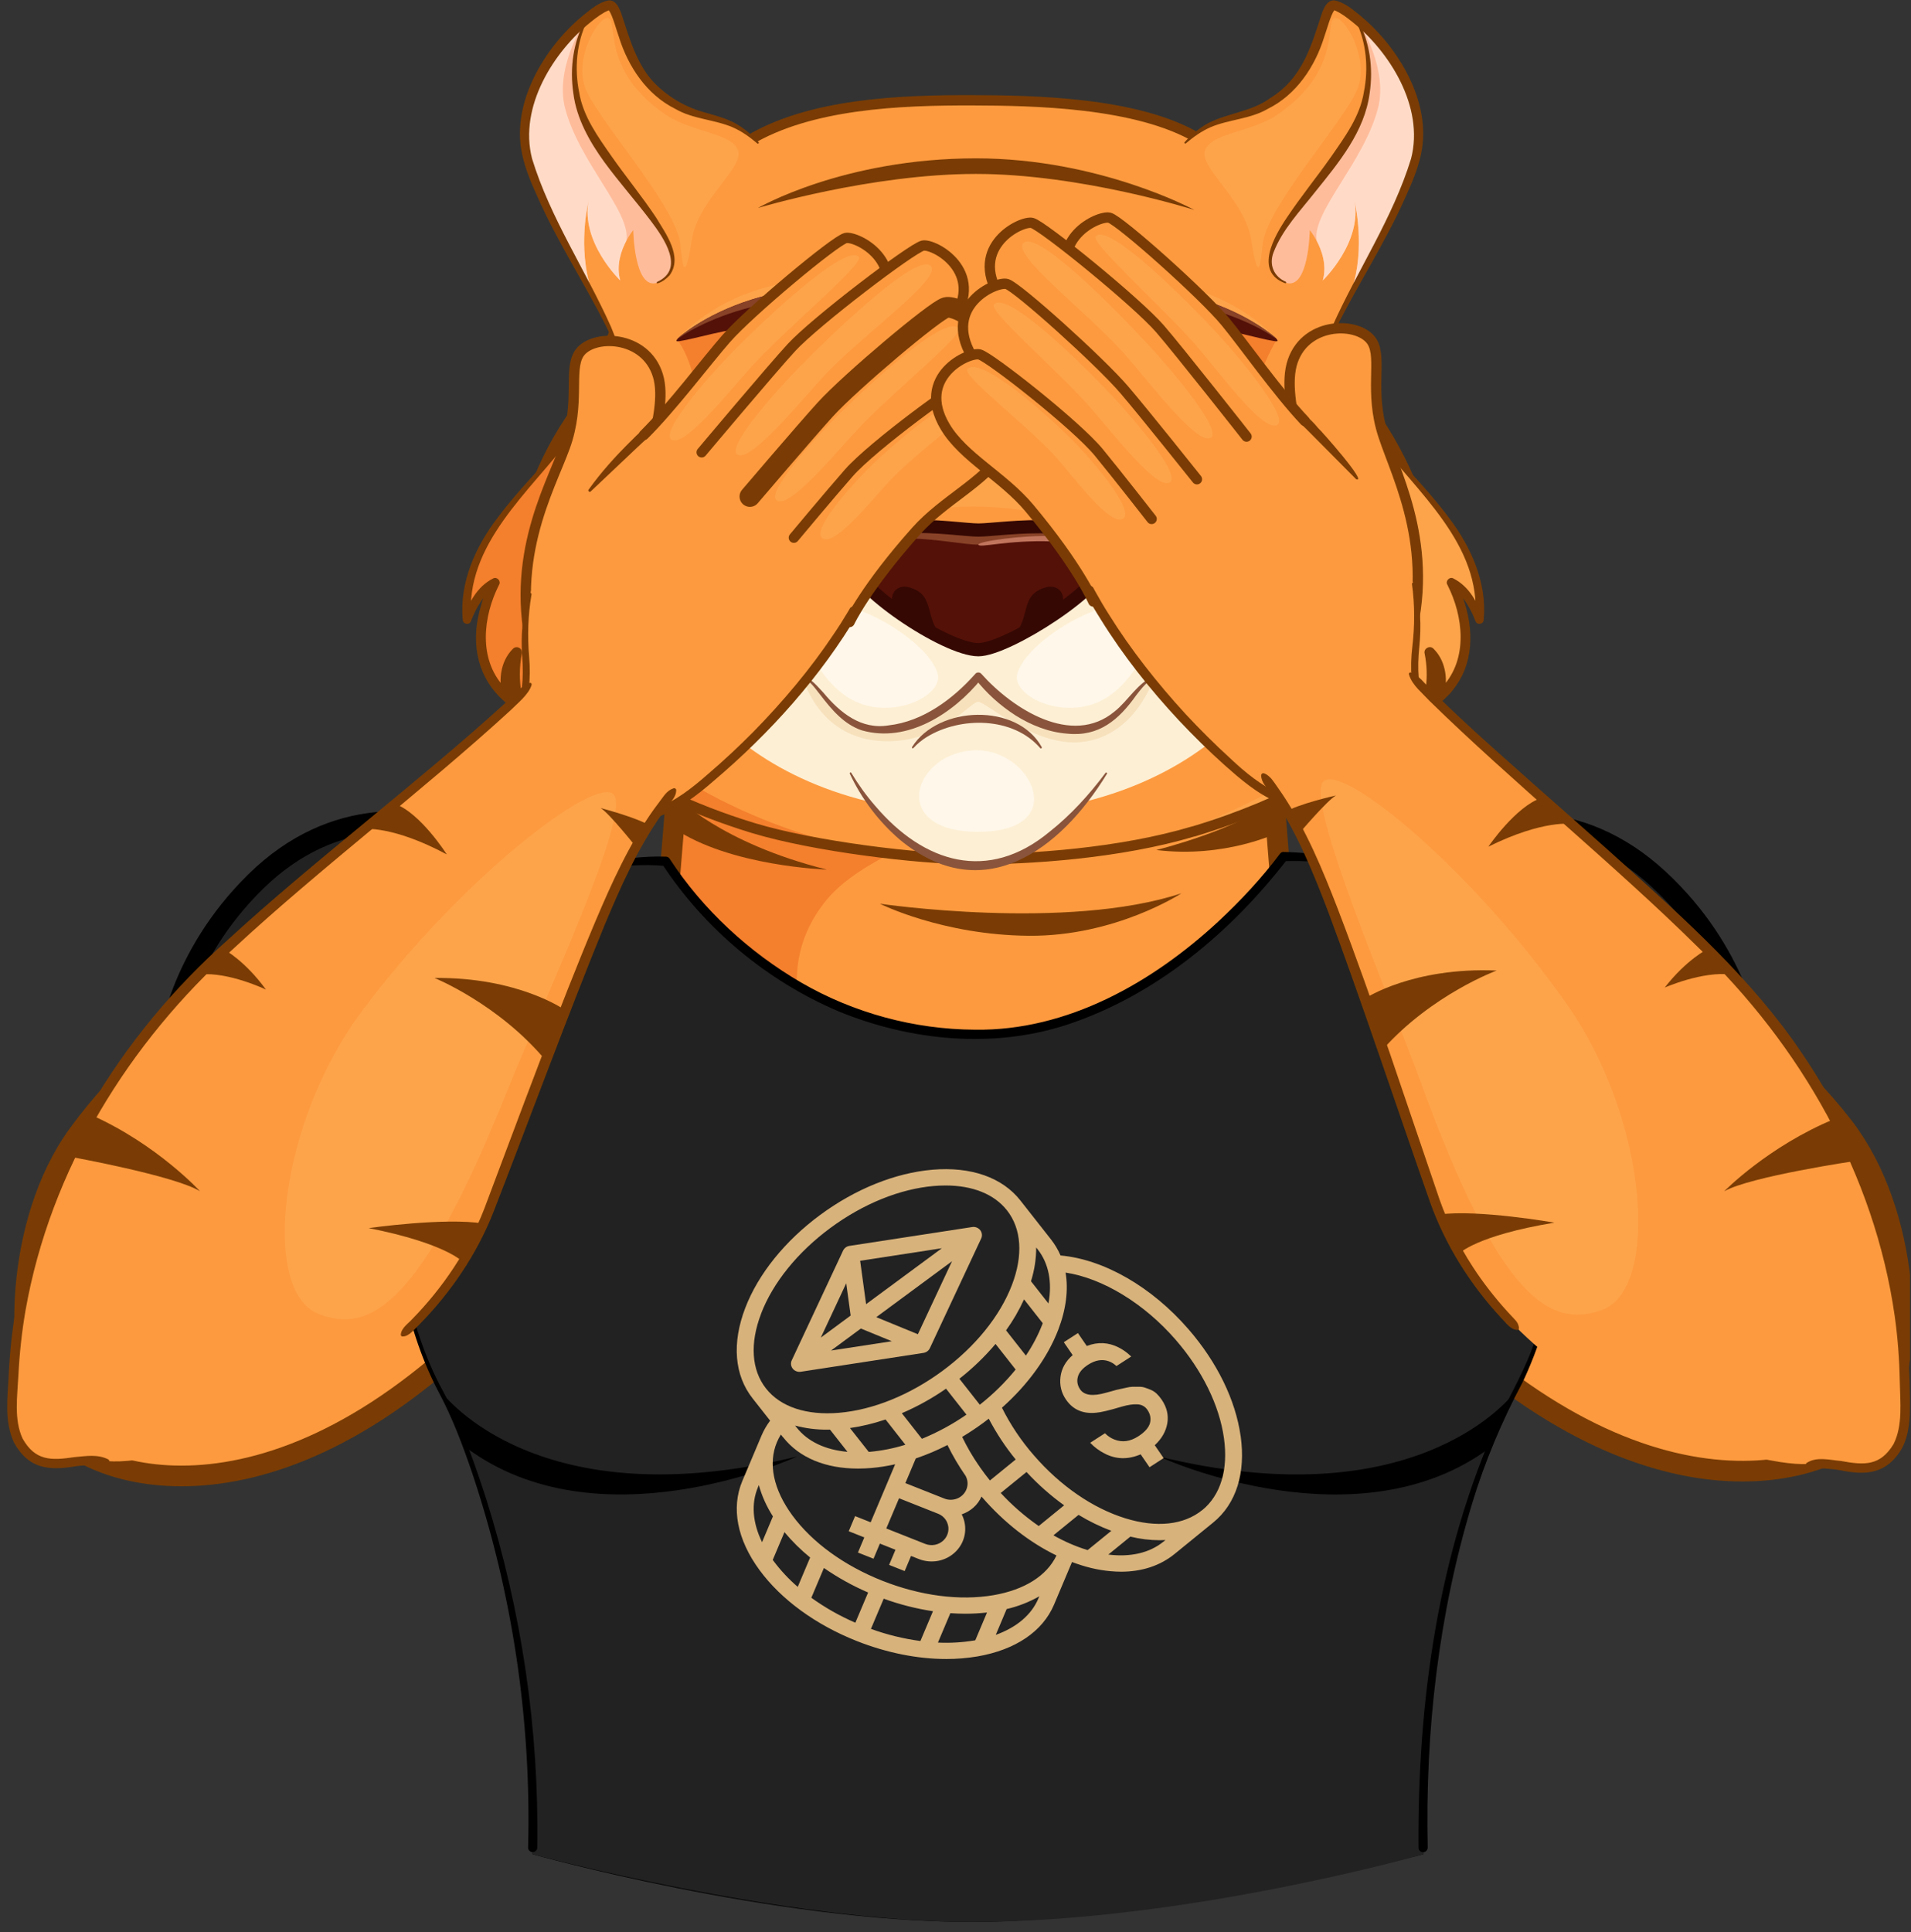 <svg xmlns="http://www.w3.org/2000/svg" width="185" height="187" viewBox="0 0 185 187" fill="none">
  <rect x="0" y="0" width="185" height="187" fill="#333333" stroke="none"/>
  <g clip-path="url(#clip0_1_1455)">
    <path d="M146.723 100.9L140.377 128.653L140.301 128.997C151.4 139.216 161.302 142.42 168.755 142.393C168.772 142.393 168.781 142.393 168.799 142.393C175.944 142.366 180.826 139.345 182.339 136.695C185.427 131.272 184.561 116.765 178.461 109.067C174.569 104.158 169.437 100.458 169.437 100.458L146.723 100.9Z" fill="#FD9A3F"/>
    <path d="M146.723 100.9L140.377 128.653L140.301 128.997C151.4 139.216 161.302 142.42 168.755 142.393C168.772 142.393 168.781 142.393 168.799 142.393C175.944 142.366 180.826 139.345 182.339 136.695C185.427 131.272 184.878 117.381 178.461 109.067C173.699 102.904 169.437 100.458 169.437 100.458L146.723 100.9Z" stroke="#7A3C04" stroke-width="2" stroke-linecap="round" stroke-linejoin="round"/>
    <path d="M126.088 97.384C126.066 97.513 126.039 97.647 126.03 97.781C124.919 105.8 128.413 117.336 140.301 128.997C140.881 128.68 141.636 128.256 142.537 127.711C145.647 125.828 150.489 122.499 155.648 117.385C162.378 110.713 169.437 100.463 169.437 100.463C169.437 100.463 168.277 92.216 160.543 85.072C152.716 77.851 144.242 79.266 139.199 81.341C136.316 82.532 132.545 84.942 129.729 88.807C128.043 91.118 126.699 93.965 126.088 97.388V97.384Z" fill="#222222"/>
    <path d="M126.088 97.384C126.066 97.513 126.039 97.647 126.03 97.781C124.919 105.8 128.413 117.336 140.301 128.997C140.881 128.68 141.636 128.256 142.537 127.711C145.647 125.828 150.489 122.499 155.648 117.385C162.378 110.713 169.437 100.463 169.437 100.463C169.437 100.463 168.277 92.216 160.543 85.072C152.716 77.851 144.242 79.266 139.199 81.341C136.316 82.532 132.545 84.942 129.729 88.807C128.043 91.118 126.699 93.965 126.088 97.388V97.384Z" stroke="black" stroke-width="2" stroke-linecap="round" stroke-linejoin="round"/>
    <path d="M182.995 118.96C182.995 118.96 178.465 121.499 173.637 124.32C173.637 124.32 179.795 117.55 181.308 113.855L182.99 118.96H182.995Z" fill="#7A3C04"/>
    <path d="M172.664 102.873C172.664 102.873 170.142 106.478 167.028 109.723C167.028 109.723 172.012 107.059 175.966 106.028L172.664 102.873Z" fill="#7A3C04"/>
    <path d="M39.045 100.731L46.194 128.287L46.279 128.626C35.484 139.162 25.68 142.657 18.228 142.848C18.21 142.848 18.201 142.848 18.183 142.848C11.043 143.031 6.076 140.153 4.483 137.547C1.239 132.214 1.68 117.688 7.558 109.816C11.306 104.796 16.326 100.949 16.326 100.949L39.045 100.731Z" fill="#FD9A3F"/>
    <path d="M39.045 100.731L46.194 128.287L46.279 128.626C35.484 139.162 25.68 142.657 18.228 142.848C18.21 142.848 18.201 142.848 18.183 142.848C11.043 143.031 6.076 140.153 4.483 137.547C1.239 132.214 1.381 118.313 7.558 109.816C12.136 103.515 16.326 100.949 16.326 100.949L39.045 100.731Z" stroke="#7A3C04" stroke-width="2" stroke-linecap="round" stroke-linejoin="round"/>
    <path d="M59.564 96.612C59.591 96.741 59.618 96.871 59.636 97.009C60.979 104.992 57.824 116.626 46.279 128.626C45.69 128.327 44.923 127.926 44.008 127.403C40.844 125.61 35.908 122.428 30.602 117.461C23.681 110.986 16.326 100.949 16.326 100.949C16.326 100.949 17.246 92.671 24.77 85.308C32.387 77.86 40.893 79.029 45.994 80.957C48.908 82.064 52.746 84.362 55.678 88.142C57.431 90.4 58.859 93.207 59.569 96.612H59.564Z" fill="#222222"/>
    <path d="M59.564 96.612C59.591 96.741 59.618 96.871 59.636 97.009C60.979 104.992 57.824 116.626 46.279 128.626C45.69 128.327 44.923 127.926 44.008 127.403C40.844 125.61 35.908 122.428 30.602 117.461C23.681 110.986 16.326 100.949 16.326 100.949C16.326 100.949 17.246 92.671 24.77 85.308C32.387 77.86 40.893 79.029 45.994 80.957C48.908 82.064 52.746 84.362 55.678 88.142C57.431 90.4 58.859 93.207 59.569 96.612H59.564Z" stroke="black" stroke-width="2" stroke-linecap="round" stroke-linejoin="round"/>
    <path d="M3.314 119.839C3.314 119.839 7.915 122.245 12.823 124.922C12.823 124.922 6.473 118.331 4.849 114.685L3.314 119.839Z" fill="#7A3C04"/>
    <path d="M13.176 103.457C13.176 103.457 15.8 106.987 19.009 110.138C19.009 110.138 13.948 107.621 9.967 106.706L13.176 103.457Z" fill="#7A3C04"/>
    <path d="M124.303 89.472C124.303 89.472 116.221 110.133 94.721 110.133C89.99 110.133 85.88 109.094 82.346 107.474H82.341C69.81 101.717 64.527 88.646 64.527 88.646L66.111 69.221L122.674 68.814L122.991 72.786L124.303 89.472Z" fill="#F47F2D"/>
    <path d="M124.303 89.472C124.303 89.472 116.221 110.133 94.721 110.133C89.99 110.133 85.88 109.094 82.346 107.474H82.341C82.341 107.474 72.363 96.366 80.039 87.075C87.705 77.78 122.991 72.786 122.991 72.786L124.303 89.472Z" fill="#FD9A3F"/>
    <path d="M65.468 77.11C65.468 77.11 69.743 81.591 80.039 84.166C80.039 84.166 70.654 83.867 65.218 80.154L65.468 77.11Z" fill="#7A3C04"/>
    <path d="M123.352 77.454L123.602 80.64C123.602 80.64 118.573 83.086 111.937 82.273C111.937 82.273 119.729 80.359 123.352 77.458V77.454Z" fill="#7A3C04"/>
    <path d="M85.18 87.472C85.18 87.472 103.284 90.132 114.378 86.459C114.378 86.459 108.006 90.641 99.607 90.574C91.209 90.507 85.18 87.472 85.18 87.472Z" fill="#7A3C04"/>
    <path d="M124.303 89.472C124.303 89.472 116.221 110.133 94.721 110.133C89.99 110.133 85.88 109.094 82.346 107.474H82.341C69.81 101.717 64.527 88.646 64.527 88.646L66.111 69.221L122.674 68.814L122.991 72.786L124.303 89.472Z" stroke="#7A3C04" stroke-width="2" stroke-linecap="round" stroke-linejoin="round"/>
    <path d="M146.732 134.597C138.936 149.056 137.517 169.423 137.798 179.477C137.798 179.477 111.959 186.028 94.087 186.028C74.822 186.028 51.554 179.477 51.554 179.477C51.804 170.592 50.719 155.08 45.088 140.086C44.351 138.131 43.535 136.293 42.638 134.619C42.629 134.602 42.62 134.597 42.62 134.597C37.68 125.413 35.864 109.214 42.357 96.018C49.242 82.024 64.451 83.362 64.451 83.362C64.451 83.362 74.411 100.119 94.671 100.119C111.977 100.119 124.254 82.907 124.254 82.907C124.254 82.907 140.109 82.028 146.995 96.018C153.488 109.21 151.672 125.413 146.732 134.597Z" fill="black"/>
    <path d="M146.732 134.597C146.709 134.637 146.692 134.677 146.669 134.718C145.692 135.976 136.352 146.86 112.205 140.979C112.95 141.322 131.528 149.6 144.259 140.113C138.632 155.098 137.552 170.592 137.798 179.477C137.798 179.477 114.802 186.028 94.087 186.028C75.826 186.028 51.554 179.477 51.554 179.477C51.804 170.592 50.719 155.08 45.088 140.086C57.815 149.614 76.428 141.318 77.174 140.974C52.219 147.057 43.08 135.217 42.638 134.619C42.629 134.602 42.62 134.597 42.62 134.597C37.68 125.413 35.864 109.214 42.357 96.018C49.242 82.024 64.451 83.362 64.451 83.362C64.451 83.362 74.411 100.119 94.671 100.119C111.977 100.119 124.254 82.907 124.254 82.907C124.254 82.907 140.109 82.028 146.995 96.018C153.488 109.21 151.672 125.413 146.732 134.597Z" fill="#222222"/>
    <path d="M151.288 113.119C151.542 120.17 150.44 127.399 147.388 133.812C145.411 137.529 143.751 141.452 142.528 145.481C139.257 156.236 137.967 167.593 138.213 178.812C138.222 179.058 138.025 179.267 137.78 179.276C137.53 179.285 137.325 179.089 137.32 178.839C137.222 164.733 139.203 150.323 145.063 137.395C146.259 134.896 147.745 132.384 148.602 129.737C150.431 124.427 151.185 118.755 151.011 113.137C151.011 113.061 151.069 112.994 151.145 112.994C151.221 112.994 151.288 113.052 151.288 113.128V113.119Z" fill="black"/>
    <path d="M51.643 86.21C54.472 84.415 57.784 83.434 61.108 83.059C62.228 82.938 63.335 82.871 64.495 82.916C64.647 82.93 64.768 83.014 64.839 83.135C68.034 88.039 72.506 92.158 77.562 95.103C82.654 98.049 88.495 99.633 94.381 99.664C103.315 99.798 111.562 95.108 117.962 89.173C120.117 87.165 122.152 84.982 123.901 82.648C123.977 82.532 124.115 82.456 124.249 82.461C127.498 82.528 130.698 83.103 133.741 84.21C134.754 84.567 135.723 85.04 136.669 85.536C136.727 85.567 136.749 85.634 136.718 85.692C136.686 85.75 136.62 85.772 136.562 85.741C134.652 84.835 132.621 84.206 130.541 83.835C128.489 83.46 126.351 83.278 124.276 83.353L124.624 83.166C119.131 90.27 111.906 96.331 103.297 99.182C96.099 101.534 88.107 100.735 81.168 97.884C74.233 94.934 68.208 89.9 64.076 83.594L64.42 83.813C62.278 83.626 60.042 83.777 57.918 84.17C55.767 84.576 53.66 85.281 51.733 86.357C51.648 86.41 51.558 86.267 51.648 86.214L51.643 86.21Z" fill="black"/>
    <path d="M51.126 178.808C51.442 166.536 49.608 154.179 45.699 142.536C44.789 139.867 43.78 137.185 42.441 134.695C40.683 131.339 39.563 127.694 38.867 123.994C38.18 120.29 37.934 116.506 38.117 112.744C38.117 112.686 38.166 112.646 38.224 112.646C38.278 112.646 38.322 112.695 38.322 112.753C38.175 116.497 38.452 120.259 39.17 123.936C39.875 127.609 41.187 131.589 42.892 134.66C43.039 134.932 43.321 135.485 43.463 135.771C44.945 138.756 46.038 141.916 47.069 145.08C50.501 155.968 52.192 167.41 52.014 178.83C52.009 179.076 51.804 179.272 51.559 179.267C51.309 179.263 51.112 179.053 51.121 178.803L51.126 178.808Z" fill="black"/>
    <path d="M77.388 132.781C77.432 132.781 77.473 132.781 77.517 132.772L89.401 130.947C89.535 130.924 89.66 130.875 89.767 130.795C89.874 130.715 89.959 130.612 90.017 130.492L94.988 119.871C95.051 119.741 95.073 119.598 95.055 119.456C95.037 119.313 94.984 119.179 94.894 119.067C94.805 118.956 94.685 118.867 94.551 118.813C94.412 118.759 94.265 118.742 94.118 118.764L82.234 120.589C82.1 120.611 81.975 120.66 81.868 120.741C81.761 120.821 81.676 120.924 81.618 121.044L76.647 131.665C76.589 131.786 76.567 131.92 76.576 132.049C76.585 132.183 76.629 132.308 76.705 132.419C76.781 132.531 76.879 132.62 77 132.683C77.12 132.745 77.254 132.781 77.388 132.781ZM83.341 128.59L86.335 129.818L80.454 130.719L83.341 128.586V128.59ZM83.845 126.23L83.269 122.031L91.177 120.817L83.845 126.23ZM82.35 127.332L79.463 129.465L81.922 124.208L82.35 127.332ZM88.857 129.139L84.831 127.488L92.163 122.075L88.857 129.139Z" fill="#D7B27B"/>
    <path d="M120.099 138.979C119.613 135.512 117.823 131.848 115.065 128.666C111.5 124.552 106.89 121.901 102.668 121.517C102.432 120.964 102.119 120.442 101.745 119.964L98.781 116.193C97.023 113.958 93.998 112.9 90.262 113.217C86.665 113.525 82.805 115.078 79.391 117.599C75.982 120.116 73.407 123.311 72.149 126.591C70.841 129.996 71.091 133.102 72.849 135.338L74.554 137.507C74.215 137.957 73.934 138.444 73.715 138.962L71.863 143.348C70.765 145.95 71.359 149.016 73.532 151.974C75.629 154.826 78.968 157.263 82.939 158.833C85.835 159.98 88.825 160.574 91.61 160.574C92.614 160.574 93.618 160.493 94.609 160.328C98.299 159.695 100.937 157.914 102.039 155.312L103.779 151.189C104.087 151.305 104.4 151.412 104.712 151.51C105.944 151.903 107.229 152.113 108.523 152.126C110.531 152.126 112.303 151.55 113.7 150.417L117.444 147.369C119.666 145.562 120.612 142.581 120.104 138.984L120.099 138.979ZM96.88 144.504L99.375 142.474C100.473 143.665 101.691 144.745 103.016 145.7L100.557 147.704C99.214 146.771 97.983 145.7 96.88 144.509V144.504ZM95.832 143.295C95.493 142.875 95.167 142.442 94.863 142.005C94.828 141.947 94.792 141.885 94.752 141.831H94.743C94.14 140.956 93.605 140.033 93.145 139.078C93.846 138.658 94.528 138.203 95.202 137.708C95.376 137.578 95.55 137.449 95.72 137.315C96.452 138.712 97.322 140.037 98.326 141.264L95.832 143.295ZM93.547 144.183C93.382 144.571 93.069 144.879 92.668 145.04C92.27 145.2 91.82 145.205 91.418 145.044L87.647 143.549L88.656 141.162C89.709 140.805 90.735 140.372 91.722 139.863C92.23 140.903 92.819 141.902 93.484 142.857C93.591 143.063 93.654 143.286 93.667 143.513C93.676 143.741 93.636 143.969 93.547 144.183ZM91.69 147.36C91.815 147.65 91.851 147.967 91.788 148.27C91.726 148.578 91.574 148.86 91.347 149.083C91.119 149.306 90.829 149.458 90.512 149.52C90.195 149.582 89.87 149.551 89.571 149.435L85.8 147.94L87.036 145.017L90.807 146.512C91.003 146.588 91.186 146.704 91.338 146.851C91.49 146.999 91.61 147.173 91.695 147.365L91.69 147.36ZM80.092 138.377C80.181 138.377 80.266 138.377 80.355 138.377L82.042 140.523C79.896 140.332 78.182 139.524 77.111 138.158L76.968 137.98C77.986 138.252 79.034 138.386 80.092 138.377ZM84.193 140.519C84.162 140.519 84.131 140.523 84.1 140.528L82.283 138.221C83.457 138.051 84.608 137.77 85.728 137.391L87.647 139.836C86.523 140.189 85.367 140.416 84.193 140.523V140.519ZM91.583 134.41L93.56 136.922C92.217 137.855 90.771 138.636 89.249 139.261L87.304 136.784C88.812 136.137 90.245 135.342 91.583 134.41ZM94.854 135.963L92.877 133.45C94.158 132.446 95.332 131.317 96.376 130.081L98.322 132.558C97.3 133.812 96.135 134.954 94.854 135.963ZM99.317 131.21L97.394 128.765C98.072 127.823 98.656 126.819 99.134 125.766L100.946 128.073C100.937 128.104 100.923 128.131 100.914 128.162C100.495 129.233 99.96 130.255 99.312 131.21H99.317ZM101.495 126.158L99.808 124.012C100.142 122.954 100.312 121.852 100.312 120.745L100.455 120.924C101.526 122.285 101.878 124.101 101.499 126.158H101.495ZM73.679 127.145C74.835 124.141 77.214 121.2 80.382 118.858C83.551 116.519 87.112 115.073 90.405 114.792C90.793 114.761 91.168 114.743 91.539 114.743C94.163 114.743 96.251 115.582 97.487 117.153C98.893 118.942 99.062 121.513 97.956 124.391C96.8 127.395 94.421 130.335 91.253 132.678C88.085 135.017 84.523 136.462 81.23 136.744C78.075 137.011 75.558 136.177 74.152 134.387C72.747 132.598 72.577 130.023 73.684 127.145H73.679ZM75.812 139.113C77.365 141.09 79.909 142.143 83.055 142.143C83.47 142.143 83.899 142.125 84.332 142.09C85.117 142.023 85.894 141.898 86.657 141.728L84.287 147.342L82.779 146.744L82.163 148.208L83.671 148.806L83.055 150.27L84.564 150.868L85.18 149.404L86.688 150.002L86.072 151.466L87.58 152.064L88.196 150.6L88.95 150.899C89.548 151.135 90.204 151.193 90.834 151.073C91.467 150.948 92.043 150.645 92.498 150.203C92.953 149.761 93.261 149.194 93.382 148.583C93.507 147.971 93.435 147.333 93.19 146.758C93.163 146.695 93.132 146.633 93.1 146.575C93.525 146.432 93.917 146.204 94.247 145.91C94.578 145.615 94.841 145.254 95.019 144.852C95.042 144.879 95.064 144.906 95.091 144.932C97.197 147.365 99.687 149.301 102.276 150.555C101.338 152.519 99.183 153.88 96.171 154.398C92.913 154.955 89.089 154.456 85.403 152.996C81.716 151.533 78.628 149.292 76.71 146.682C74.871 144.178 74.34 141.657 75.219 139.573C75.326 139.323 75.451 139.082 75.594 138.85L75.808 139.122L75.812 139.113ZM84.041 154.139L82.805 157.062C81.297 156.41 79.869 155.602 78.544 154.647L79.762 151.765C81.101 152.693 82.538 153.492 84.041 154.139ZM85.55 154.737C87.094 155.299 88.692 155.705 90.32 155.951L89.102 158.833C87.464 158.615 85.862 158.222 84.314 157.66L85.55 154.737ZM73.371 143.951L73.461 143.741C73.76 144.812 74.219 145.829 74.826 146.771L73.773 149.27C72.854 147.378 72.707 145.535 73.376 143.951H73.371ZM74.862 151.06C74.844 151.033 74.826 151.01 74.808 150.984L75.942 148.297C76.687 149.19 77.522 150.015 78.428 150.752L77.227 153.594C76.344 152.836 75.554 151.983 74.862 151.055V151.06ZM90.802 158.981L92.003 156.138C92.494 156.174 92.98 156.192 93.462 156.192C94.163 156.192 94.859 156.151 95.55 156.075L94.417 158.762C94.386 158.766 94.355 158.775 94.323 158.78C93.159 158.972 91.98 159.043 90.802 158.985V158.981ZM96.398 158.24L97.451 155.741C98.563 155.482 99.629 155.067 100.615 154.505L100.526 154.714C99.857 156.299 98.42 157.512 96.398 158.24ZM101.985 148.601L104.413 146.624C105.417 147.235 106.479 147.753 107.586 148.168L105.292 150.033C105.261 150.024 105.23 150.015 105.199 150.006C104.078 149.654 102.999 149.181 101.981 148.601H101.985ZM112.642 149.208C111.29 150.31 109.434 150.734 107.296 150.466L109.429 148.73C110.357 148.958 111.308 149.074 112.263 149.078C112.45 149.078 112.638 149.069 112.825 149.06L112.647 149.208H112.642ZM116.386 146.16C114.606 147.606 111.964 147.891 108.947 146.958C105.797 145.986 102.65 143.821 100.089 140.863C98.862 139.457 97.822 137.908 96.996 136.253C99.513 134.013 101.414 131.393 102.445 128.715C103.208 126.73 103.44 124.842 103.155 123.173C106.747 123.722 110.754 126.149 113.82 129.684C116.382 132.638 118.042 136.016 118.488 139.194C118.916 142.237 118.171 144.709 116.395 146.16H116.386Z" fill="#D7B27B"/>
    <path d="M105.542 139.644L106.97 138.725C107.238 138.997 107.541 139.198 107.885 139.332C108.639 139.631 109.402 139.528 110.183 139.028C110.808 138.627 111.187 138.203 111.321 137.766C111.446 137.315 111.366 136.882 111.08 136.462C110.853 136.128 110.531 135.949 110.112 135.927C109.706 135.9 109.197 135.976 108.586 136.15C107.403 136.507 106.578 136.703 106.109 136.739C104.833 136.864 103.864 136.44 103.195 135.467C102.744 134.811 102.566 134.075 102.664 133.267C102.766 132.455 103.164 131.75 103.842 131.161L102.985 129.911L104.351 129.028L105.208 130.277C106.274 129.867 107.3 129.916 108.287 130.416C108.737 130.643 109.148 130.938 109.509 131.299L108.081 132.219C107.858 132.009 107.608 131.853 107.332 131.754C106.698 131.531 106.033 131.643 105.332 132.094C104.792 132.442 104.467 132.83 104.346 133.258C104.23 133.687 104.302 134.097 104.569 134.481C104.967 135.061 105.801 135.168 107.073 134.802C107.18 134.771 107.381 134.718 107.68 134.637C107.974 134.548 108.189 134.494 108.322 134.472C108.456 134.436 108.666 134.392 108.947 134.334C109.233 134.262 109.451 134.231 109.612 134.227C109.773 134.227 109.978 134.227 110.228 134.227C110.473 134.218 110.683 134.249 110.857 134.316C111.031 134.37 111.214 134.441 111.415 134.526C111.62 134.611 111.808 134.735 111.982 134.901C112.147 135.061 112.307 135.249 112.455 135.467C112.959 136.204 113.142 136.971 113.004 137.77C112.865 138.555 112.464 139.256 111.79 139.881L112.647 141.13L111.281 142.014L110.424 140.764C109.197 141.291 108.028 141.26 106.912 140.675C106.399 140.412 105.939 140.068 105.538 139.644H105.542Z" fill="#D7B27B"/>
    <path d="M115.565 80.471C124.7 77.726 131.577 73.603 134.906 70.064C141.707 62.83 139.453 49.92 133.415 40.852C132.148 38.951 130.189 35.64 129.27 33.417C127.507 29.151 125.896 24.912 124.477 22.247C122.442 18.427 119.407 15.438 115.998 13.398C110.072 9.846 99.763 9.73 94.247 9.708C87.027 9.681 78.423 10.047 72.497 13.595C69.087 15.634 66.986 17.374 64.152 22.404C61.921 26.366 59.997 30.7 58.462 34.756C57.61 37.005 56.347 38.946 55.079 40.847C49.042 49.915 47.087 64.209 53.732 69.912H53.736C53.933 70.109 60.305 76.311 72.974 80.163C72.974 80.163 72.979 80.163 72.983 80.163C78.722 81.903 88.879 83.166 94.247 83.166C99.616 83.166 108.367 82.621 115.565 80.462V80.471Z" fill="#F47F2D"/>
    <path d="M134.808 43.155C138.186 49.362 139.65 58.216 138.467 63.214C137.472 67.409 134.384 72.79 124.008 77.271C117.047 80.279 108.653 83.496 94.252 83.175C75.005 84.228 41.072 67.725 55.151 42.244C58.757 37.585 60.725 27.776 64.156 22.408V22.399C69.993 10.64 83.22 9.467 94.252 9.712C100.973 9.734 110.09 9.917 116.003 13.403C127.73 20.315 126.003 31.663 134.808 43.155Z" fill="#FD9A3F"/>
    <path d="M136.945 67.266C134.134 73.165 120.809 79.529 114.432 80.537C133.375 72.88 142.872 64.557 133.273 42.24C138.69 49.438 142.229 56.167 136.945 67.266Z" fill="#FDA44B"/>
    <path d="M73.358 20.137C73.358 20.137 84.291 16.834 94.484 16.834C104.676 16.834 115.623 20.32 115.623 20.32C115.623 20.32 106.448 15.326 94.484 15.326C81.6 15.326 73.358 20.141 73.358 20.141V20.137Z" fill="#7A3C04"/>
    <path d="M66.272 50.036C66.272 50.036 62.344 46.966 58.877 46.988C55.624 47.01 52.986 50.036 52.986 50.036C52.986 50.036 55.544 48.51 59.114 48.51C62.684 48.51 66.272 50.036 66.272 50.036Z" fill="#7A3C04"/>
    <path d="M53.803 63.29C53.803 63.29 55.352 59.956 57.761 58.832C61.001 57.319 63.79 58.747 63.79 58.747C63.79 58.747 60.738 58.867 58.154 60.188C55.57 61.505 53.803 63.29 53.803 63.29Z" fill="#7A3C04"/>
    <path d="M123.973 49.701C123.973 49.701 126.226 46.649 129.752 46.559C133.277 46.47 135.803 49.545 135.803 49.545C135.803 49.545 132.251 47.787 129.832 48.041C127.413 48.291 123.973 49.706 123.973 49.706V49.701Z" fill="#7A3C04"/>
    <path d="M124.254 59.255C124.254 59.255 128.27 57.979 131.189 59.255C134.107 60.532 135.058 63.116 135.058 63.116C135.058 63.116 133.05 61.268 130.408 60.327C127.958 59.456 124.254 59.26 124.254 59.26V59.255Z" fill="#7A3C04"/>
    <path d="M85.291 37.813C86.032 42.641 84.443 46.836 84.443 46.836C84.443 46.836 77.865 38.174 67.891 45.274C67.891 45.274 68.422 36.688 65.544 32.842C65.544 32.842 70.44 30.793 75.514 30.258C81.284 29.651 83.743 30.869 83.743 30.869C83.743 30.869 84.501 32.654 85.291 37.813Z" fill="#F47F2D"/>
    <path d="M115.565 80.471C124.7 77.726 131.577 73.603 134.906 70.064C141.707 62.83 139.453 49.92 133.415 40.852C132.148 38.951 130.189 35.64 129.27 33.417C127.507 29.151 125.896 24.912 124.477 22.247C122.442 18.427 119.407 15.438 115.998 13.398C110.072 9.846 99.763 9.73 94.247 9.708C87.027 9.681 78.423 10.047 72.497 13.595C69.087 15.634 66.986 17.374 64.152 22.404C61.921 26.366 59.997 30.7 58.462 34.756C57.61 37.005 56.347 38.946 55.079 40.847C49.042 49.915 47.087 64.209 53.732 69.912H53.736C53.933 70.109 60.305 76.311 72.974 80.163C72.974 80.163 72.979 80.163 72.983 80.163C78.722 81.903 88.879 83.166 94.247 83.166C99.616 83.166 108.367 82.621 115.565 80.462V80.471Z" stroke="#7A3C04" stroke-linecap="round" stroke-linejoin="round"/>
    <path d="M121.041 44.873C111.062 37.773 104.668 46.555 104.668 46.555C104.668 46.555 103.043 39.107 104.293 34.386C104.641 33.083 105.35 30.677 105.35 30.677C105.35 30.677 108.987 29.834 114.07 30.258C119.153 30.682 123.616 32.842 123.616 32.842C120.072 38.799 121.036 44.873 121.036 44.873H121.041Z" fill="#F47F2D"/>
    <path d="M133.442 69.506C134.375 71.519 133.402 74.821 133.402 74.821C140.002 70.372 138.485 63.446 138.418 63.156C140.163 64.905 139.203 67.578 139.203 67.578C144.255 63.343 140.645 56.641 140.511 56.386C142.26 57.14 143.224 59.978 143.224 59.978C143.844 52.718 137.99 48.144 133.277 42.24C133.277 42.24 137.784 52.071 136.999 60.103C136.624 63.937 133.447 69.506 133.447 69.506H133.442Z" fill="#FDA44B"/>
    <path d="M133.545 69.461C134.527 71.108 134.277 73.17 133.835 74.95L133.152 74.451C136.771 72.076 138.779 67.538 137.918 63.272C137.78 62.768 138.44 62.411 138.784 62.799C139.743 63.749 140.091 65.168 139.94 66.48C139.891 66.913 139.819 67.311 139.672 67.752L138.882 67.199C139.052 67.025 139.493 66.619 139.659 66.454C142.135 63.754 141.671 59.653 140.118 56.596C139.9 56.239 140.319 55.793 140.685 55.98C142.26 56.779 143.006 58.305 143.608 59.845L142.814 59.943C143.461 52.678 137.142 47.622 133.166 42.329C133.116 42.267 133.13 42.177 133.192 42.133C133.25 42.088 133.34 42.097 133.389 42.155C135.62 44.828 138.137 47.26 140.248 50.089C142.394 52.896 143.978 56.395 143.63 60.014C143.599 60.447 142.979 60.523 142.84 60.121C142.59 59.452 142.242 58.76 141.832 58.171C141.421 57.578 140.917 57.056 140.332 56.797L140.899 56.181C142.332 58.997 142.979 62.486 141.524 65.427C141.238 66.007 140.801 66.628 140.39 67.114C140.212 67.302 139.708 67.77 139.52 67.962C139.172 68.319 138.547 67.922 138.713 67.462C139.132 66.164 139.061 64.53 138.052 63.517L138.918 63.044C139.712 67.119 138.217 71.478 135.035 74.138C134.602 74.526 134.112 74.843 133.656 75.196C133.465 75.343 133.188 75.307 133.036 75.115C132.947 74.999 132.925 74.857 132.96 74.727C133.192 73.897 133.366 73 133.456 72.139C133.549 71.273 133.558 70.407 133.344 69.551C133.308 69.426 133.478 69.354 133.545 69.457V69.461Z" fill="#7A3C04"/>
    <path d="M54.981 69.506C54.048 71.519 55.021 74.821 55.021 74.821C48.421 70.372 49.938 63.446 50.005 63.156C48.261 64.905 49.22 67.578 49.22 67.578C44.168 63.343 47.779 56.641 47.913 56.386C46.163 57.14 45.199 59.978 45.199 59.978C44.579 52.718 50.434 48.144 55.146 42.24C55.146 42.24 50.639 52.071 51.425 60.103C51.799 63.937 54.977 69.506 54.977 69.506H54.981Z" fill="#F47F2D"/>
    <path d="M55.084 69.555C54.687 71.26 55.039 73.036 55.459 74.696C55.544 74.937 55.41 75.205 55.164 75.272C55.026 75.312 54.883 75.276 54.776 75.196C54.316 74.843 53.825 74.526 53.393 74.138C51.157 72.242 49.671 69.488 49.381 66.565C49.265 65.396 49.274 64.236 49.51 63.049L50.376 63.522C49.367 64.535 49.296 66.168 49.715 67.462C49.88 67.935 49.256 68.315 48.908 67.962C46.252 65.686 45.579 62.437 46.422 59.139C46.676 58.113 47.033 57.127 47.529 56.181L48.096 56.797C46.864 57.377 46.078 58.872 45.592 60.121C45.454 60.532 44.829 60.438 44.802 60.014C44.454 56.391 46.038 52.892 48.189 50.089C50.3 47.26 52.817 44.828 55.048 42.155C55.097 42.097 55.187 42.088 55.245 42.137C55.303 42.186 55.312 42.271 55.267 42.334C51.291 47.626 44.972 52.687 45.619 59.947L44.824 59.849C45.427 58.309 46.172 56.779 47.747 55.984C48.122 55.797 48.528 56.248 48.314 56.6C46.761 59.657 46.297 63.758 48.774 66.458C48.939 66.619 49.381 67.034 49.55 67.203L48.76 67.757C48.216 66.088 48.359 64.093 49.648 62.803C49.836 62.598 50.157 62.585 50.362 62.772C50.496 62.897 50.55 63.075 50.519 63.245C50.005 65.856 50.532 68.721 51.92 70.997C52.777 72.38 53.959 73.513 55.28 74.455L54.597 74.955C54.156 73.17 53.906 71.108 54.888 69.466C54.95 69.354 55.129 69.444 55.088 69.56L55.084 69.555Z" fill="#7A3C04"/>
    <path d="M136.606 16.732C134.821 21.346 132.371 25.483 130.537 28.915C128.877 32.025 127.726 34.56 128.034 36.345C128.034 36.345 126.503 33.431 120.014 24.769C113.843 16.535 114.731 13.822 114.731 13.822C118.234 10.386 120.215 12.3 124.267 9.038C127.935 6.084 127.984 0.747 129.06 0.51C129.337 0.452 130.176 0.903 131.224 1.751C134.299 4.25 139.141 10.167 136.602 16.727L136.606 16.732Z" fill="#FD9A3F"/>
    <path d="M136.606 16.732C134.821 21.346 132.371 25.483 130.537 28.915C132.273 24.813 131.296 20.15 131.113 19.387C131.912 23.448 128.056 27.147 128.056 27.147C128.48 25.67 127.958 24.229 127.467 23.305C127.128 22.667 126.797 22.27 126.797 22.27C126.797 22.27 126.708 28.165 124.45 27.357C124.214 27.277 123.955 27.125 123.669 26.88C120.184 23.907 130.488 16.285 132.086 10.073C133.21 5.727 131.729 2.661 131.322 1.929C131.282 1.862 131.251 1.818 131.238 1.787C131.238 1.787 131.238 1.782 131.238 1.778C131.264 1.795 131.291 1.813 131.318 1.84L131.394 1.907C134.473 4.469 139.101 10.297 136.606 16.736V16.732Z" fill="#FFBC9B"/>
    <path d="M136.606 16.732C134.821 21.346 132.371 25.483 130.537 28.915C132.273 24.813 131.296 20.15 131.113 19.387C131.912 23.448 128.056 27.147 128.056 27.147C128.48 25.67 127.958 24.229 127.467 23.305C126.967 20.547 132.068 15.678 133.407 10.448C134.339 6.807 131.916 2.666 131.314 1.831L131.389 1.898C134.469 4.46 139.096 10.288 136.602 16.727L136.606 16.732Z" fill="#FFDBC7"/>
    <path d="M124.428 27.424C121.375 26.295 123.361 22.859 124.584 21.052C125.941 19.021 127.471 17.147 128.85 15.188C130.207 13.233 131.648 11.278 132.032 8.927C132.496 6.62 132.291 4.116 131.233 1.97C131.206 1.92 131.224 1.853 131.278 1.827C131.327 1.804 131.385 1.822 131.412 1.867C132.612 4.013 132.956 6.579 132.594 9.016C132.108 12.742 129.595 15.75 127.324 18.57C125.865 20.427 124.129 22.225 123.285 24.443C122.83 25.617 123.321 26.781 124.468 27.268C124.557 27.299 124.508 27.442 124.419 27.411L124.428 27.424Z" fill="#7A3C04"/>
    <path d="M114.673 13.768C115.329 13.046 116.092 12.394 116.975 11.912C118.93 10.921 121.188 10.805 122.969 9.493C126.083 7.57 126.922 4.509 127.993 1.215C128.185 0.747 128.466 0.037 129.154 0.033C130.113 0.198 130.881 0.872 131.608 1.447C135.022 4.214 138.414 9.368 137.673 14.335C137.427 15.951 136.771 17.53 136.097 19.003C134.152 23.43 131.47 27.482 129.323 31.797C128.676 33.216 127.967 34.743 128.136 36.331C128.145 36.385 128.109 36.429 128.056 36.438C128.007 36.443 127.962 36.412 127.953 36.362C127.686 34.716 128.355 33.123 128.962 31.632C131.407 26.157 134.839 21.11 136.602 15.357C137.914 10.301 134.455 4.946 130.925 2.13C130.403 1.711 129.836 1.273 129.238 1.019C129.167 0.983 129.051 0.988 129.176 0.979C128.801 1.496 128.44 2.902 128.185 3.603C127.306 6.437 125.503 9.163 122.745 10.529C121.027 11.537 118.952 11.555 117.181 12.318C116.315 12.697 115.534 13.255 114.798 13.88C114.726 13.947 114.61 13.835 114.682 13.76L114.673 13.768Z" fill="#7A3C04"/>
    <path d="M129.274 1.742C130.18 1.657 132.559 5.593 131.425 8.565C130.296 11.537 122.536 20.052 122.219 23.725C122.018 26.072 121.755 27.205 121.139 23.252C120.523 19.298 116.016 16.21 116.663 14.532C117.31 12.854 121.188 12.796 123.665 11.1C130.095 6.695 128.159 1.845 129.27 1.737L129.274 1.742Z" fill="#FDA44B"/>
    <path d="M51.496 16.732C53.281 21.346 55.731 25.483 57.565 28.915C59.225 32.025 60.377 34.56 60.069 36.345C60.069 36.345 61.599 33.431 68.088 24.769C74.26 16.535 73.371 13.822 73.371 13.822C69.868 10.386 67.887 12.3 63.835 9.038C60.167 6.084 60.118 0.747 59.042 0.51C58.766 0.452 57.927 0.903 56.878 1.751C53.803 4.25 48.961 10.167 51.501 16.727L51.496 16.732Z" fill="#FD9A3F"/>
    <path d="M51.496 16.732C53.281 21.346 55.731 25.483 57.565 28.915C55.829 24.813 56.806 20.15 56.989 19.387C56.191 23.448 60.046 27.147 60.046 27.147C59.622 25.67 60.145 24.229 60.635 23.305C60.974 22.667 61.305 22.27 61.305 22.27C61.305 22.27 61.394 28.165 63.652 27.357C63.889 27.277 64.147 27.125 64.433 26.88C67.918 23.907 57.614 16.285 56.017 10.073C54.892 5.727 56.374 2.661 56.78 1.929C56.82 1.862 56.851 1.818 56.864 1.787C56.864 1.787 56.864 1.782 56.864 1.778C56.838 1.795 56.811 1.813 56.784 1.84L56.708 1.907C53.629 4.469 49.001 10.297 51.496 16.736V16.732Z" fill="#FFBC9B"/>
    <path d="M51.496 16.732C53.281 21.346 55.731 25.483 57.565 28.915C55.829 24.813 56.806 20.15 56.989 19.387C56.191 23.448 60.046 27.147 60.046 27.147C59.622 25.67 60.145 24.229 60.635 23.305C61.135 20.547 56.035 15.678 54.696 10.448C53.763 6.807 56.186 2.666 56.789 1.831L56.713 1.898C53.634 4.46 49.006 10.288 51.501 16.727L51.496 16.732Z" fill="#FFDBC7"/>
    <path d="M63.625 27.281C66.347 26.032 64.259 23.037 63.023 21.404C61.568 19.476 59.957 17.669 58.525 15.714C57.092 13.742 55.811 11.493 55.504 9.025C55.142 6.588 55.49 4.018 56.686 1.876C56.713 1.827 56.775 1.809 56.824 1.836C56.873 1.862 56.891 1.925 56.864 1.974C55.803 4.12 55.602 6.624 56.066 8.931C56.45 11.283 57.891 13.242 59.248 15.192C60.627 17.151 62.162 19.025 63.514 21.056C64.447 22.609 66.124 24.849 64.83 26.639C64.509 26.987 64.134 27.286 63.67 27.428C63.63 27.442 63.585 27.415 63.576 27.375C63.567 27.339 63.585 27.299 63.621 27.281H63.625Z" fill="#7A3C04"/>
    <path d="M73.314 13.885C72.577 13.26 71.792 12.697 70.93 12.323C69.159 11.56 67.084 11.542 65.366 10.533C62.608 9.168 60.809 6.441 59.926 3.607C59.672 2.911 59.314 1.501 58.935 0.983C59.06 0.992 58.944 0.988 58.873 1.023C58.275 1.278 57.708 1.715 57.186 2.135C53.656 4.955 50.197 10.301 51.509 15.362C53.272 21.114 56.704 26.161 59.149 31.637C59.756 33.123 60.426 34.72 60.158 36.367C60.149 36.416 60.1 36.452 60.051 36.443C60.002 36.434 59.966 36.385 59.975 36.336C60.145 34.747 59.435 33.221 58.788 31.802C56.641 27.482 53.959 23.434 52.014 19.003C51.34 17.535 50.684 15.951 50.438 14.335C49.693 9.373 53.085 4.214 56.503 1.447C57.23 0.872 57.993 0.198 58.957 0.033C59.645 0.033 59.926 0.747 60.118 1.215C60.934 3.652 61.639 6.365 63.505 8.186C64.848 9.498 66.513 10.44 68.347 10.917C69.266 11.185 70.248 11.435 71.136 11.912C72.019 12.394 72.778 13.046 73.439 13.768C73.505 13.84 73.398 13.956 73.323 13.889L73.314 13.885Z" fill="#7A3C04"/>
    <path d="M58.828 1.742C57.922 1.657 55.544 5.593 56.677 8.565C57.806 11.537 65.567 20.052 65.883 23.725C66.084 26.072 66.347 27.205 66.963 23.252C67.579 19.298 72.086 16.21 71.439 14.532C70.792 12.854 66.914 12.796 64.437 11.1C58.007 6.695 59.944 1.845 58.832 1.737L58.828 1.742Z" fill="#FDA44B"/>
    <path d="M121.041 44.868C120.836 45.685 115.922 47.63 111.616 47.644C107.403 47.657 104.311 46.577 104.137 45.64C103.985 44.806 105.966 37.969 111.652 37.621C117.346 37.268 121.255 44.056 121.045 44.868H121.041Z" fill="#FBFBFB"/>
    <path d="M112.156 47.782C114.909 47.782 117.14 45.55 117.14 42.798C117.14 40.045 114.909 37.813 112.156 37.813C109.403 37.813 107.171 40.045 107.171 42.798C107.171 45.55 109.403 47.782 112.156 47.782Z" fill="#FFBE2C" stroke="#E5A413" stroke-width="0.86" stroke-miterlimit="10"/>
    <path d="M112.393 46.634C113.015 46.596 113.414 44.848 113.284 42.73C113.153 40.612 112.543 38.926 111.921 38.964C111.299 39.003 110.9 40.751 111.03 42.869C111.16 44.987 111.77 46.673 112.393 46.634Z" fill="#350803"/>
    <path d="M113.566 44.873C113.844 44.873 114.07 44.647 114.07 44.368C114.07 44.09 113.844 43.864 113.566 43.864C113.287 43.864 113.062 44.09 113.062 44.368C113.062 44.647 113.287 44.873 113.566 44.873Z" fill="#FBFBFB"/>
    <path d="M121.041 44.873C121.25 44.06 117.667 38.509 111.968 38.857C106.274 39.21 103.976 44.824 104.132 45.64C104.132 45.64 103.811 36.755 111.201 36.238C120.104 35.613 121.041 44.868 121.041 44.868V44.873Z" fill="#F47F2D"/>
    <path opacity="0.1" d="M121.041 44.868C121.041 44.868 117.212 40.017 112.053 40.066C106.89 40.116 104.239 45.426 104.132 45.636C103.98 44.806 106.283 39.205 111.973 38.857C117.667 38.505 121.255 44.056 121.041 44.868Z" fill="black"/>
    <path d="M104.11 45.645C104.221 43.735 105.52 41.977 106.854 40.673C110.71 37.077 116.873 38.085 119.934 42.2C120.478 42.994 121.184 43.869 121.121 44.886C121.112 44.931 121.068 44.958 121.027 44.949C120.992 44.94 120.965 44.908 120.965 44.873C120.764 44.011 120.005 43.293 119.43 42.633C116.199 39.103 111.134 37.902 107.202 41.075C105.792 42.217 104.507 43.962 104.11 45.64V45.645Z" fill="#350803"/>
    <path d="M104.132 45.636C104.132 45.636 107.773 47.256 112.156 47.149C116.819 47.032 119.961 45.542 121.041 44.868L121.996 46.256C121.996 46.256 117.274 50.411 111.915 50.411C105.083 50.411 104.128 45.636 104.128 45.636H104.132Z" fill="#FD9A3F"/>
    <path d="M121.108 44.962C116.632 48.469 108.969 48.251 104.061 45.752C103.873 45.614 104.177 45.39 104.257 45.614C104.261 45.631 104.177 45.515 104.177 45.52C109.527 46.983 115.949 47.528 120.965 44.779C121.076 44.699 121.219 44.877 121.103 44.966L121.108 44.962Z" fill="#7A3C04"/>
    <path d="M67.999 44.868C68.204 45.685 73.117 47.63 77.424 47.644C81.636 47.657 84.729 46.577 84.903 45.64C85.055 44.806 83.073 37.969 77.388 37.621C71.694 37.268 67.784 44.056 67.994 44.868H67.999Z" fill="#FBFBFB"/>
    <path d="M76.884 47.782C79.637 47.782 81.868 45.55 81.868 42.798C81.868 40.045 79.637 37.813 76.884 37.813C74.131 37.813 71.899 40.045 71.899 42.798C71.899 45.55 74.131 47.782 76.884 47.782Z" fill="#FFBE2C" stroke="#E5A413" stroke-width="0.86" stroke-miterlimit="10"/>
    <path d="M78.007 42.865C78.137 40.747 77.738 38.999 77.116 38.961C76.493 38.922 75.883 40.608 75.753 42.726C75.623 44.844 76.022 46.592 76.644 46.631C77.266 46.669 77.876 44.983 78.007 42.865Z" fill="#350803"/>
    <path d="M75.469 44.873C75.748 44.873 75.973 44.647 75.973 44.368C75.973 44.09 75.748 43.864 75.469 43.864C75.191 43.864 74.965 44.09 74.965 44.368C74.965 44.647 75.191 44.873 75.469 44.873Z" fill="#FBFBFB"/>
    <path d="M67.999 44.873C67.789 44.06 71.372 38.509 77.071 38.857C82.765 39.21 85.064 44.824 84.907 45.64C84.907 45.64 83.925 36.514 77.138 36.206C69.043 35.84 67.999 44.868 67.999 44.868V44.873Z" fill="#F47F2D"/>
    <path opacity="0.1" d="M67.999 44.868C67.999 44.868 71.877 40.124 77.035 40.174C82.198 40.223 84.8 45.426 84.907 45.636C85.059 44.806 82.805 39.312 77.116 38.964C71.421 38.612 67.784 44.056 67.999 44.868Z" fill="black"/>
    <path d="M84.885 45.636C84.555 43.815 83.203 42.253 81.841 41.075C77.928 37.907 72.827 39.107 69.614 42.633C69.038 43.288 68.28 44.011 68.079 44.873C68.079 44.917 68.039 44.953 67.994 44.949C67.959 44.949 67.927 44.922 67.918 44.886C67.856 43.869 68.561 42.989 69.105 42.2C72.167 38.081 78.329 37.072 82.185 40.673C83.265 41.664 84.091 42.887 84.635 44.234C84.796 44.685 84.965 45.149 84.93 45.645C84.921 45.68 84.88 45.667 84.885 45.636Z" fill="#350803"/>
    <path d="M84.907 45.636C84.907 45.636 80.842 47.256 76.46 47.149C71.796 47.032 69.079 45.542 67.999 44.868L67.044 46.256C67.044 46.256 71.765 50.411 77.124 50.411C83.957 50.411 84.912 45.636 84.912 45.636H84.907Z" fill="#FD9A3F"/>
    <path d="M68.07 44.779C73.086 47.532 79.508 46.988 84.858 45.524C84.858 45.524 84.773 45.636 84.778 45.618C84.849 45.395 85.171 45.613 84.979 45.756C80.07 48.255 72.408 48.478 67.932 44.971C67.825 44.882 67.95 44.703 68.07 44.783V44.779Z" fill="#7A3C04"/>
    <path d="M105.074 28C105.614 28.174 109.733 28.098 114.517 28.999C119.131 29.865 122.71 32.31 123.259 32.708C123.473 32.859 123.477 32.699 123.357 32.583C122.786 32.02 119.97 29.066 114.682 27.727C110.308 26.63 106.484 26.366 105.551 26.884C105.301 27.022 104.552 27.835 105.069 28H105.074Z" fill="#FDA44B"/>
    <path d="M105.252 31.088C106.091 31.239 110.027 30.869 114.749 31.396C119.363 31.909 121.75 32.77 123.312 33.007C123.562 33.042 123.794 33.092 123.616 32.846C123.567 32.775 123.482 32.69 123.352 32.583C122.759 32.105 119.818 29.727 114.508 28.477C110.116 27.451 105.868 27.205 104.98 27.794C104.833 27.893 104.752 28.348 104.743 28.892V29.338C104.721 30.28 104.895 31.03 105.248 31.088H105.252Z" fill="#541108"/>
    <path d="M104.752 28.892C104.944 28.825 109.875 28.54 114.673 29.361C119.3 30.151 122.656 32.128 123.317 32.636C123.433 32.73 123.486 32.685 123.357 32.583C122.763 32.105 119.822 29.727 114.512 28.477C110.121 27.451 105.872 27.205 104.984 27.794C104.837 27.893 104.757 28.348 104.748 28.892H104.752Z" fill="#884227"/>
    <path d="M84.091 28C83.551 28.174 79.432 28.098 74.648 28.999C70.034 29.865 66.454 32.31 65.906 32.708C65.691 32.859 65.687 32.699 65.807 32.583C66.379 32.02 69.195 29.066 74.483 27.727C78.856 26.63 82.68 26.366 83.613 26.884C83.863 27.022 84.613 27.835 84.095 28H84.091Z" fill="#FDA44B"/>
    <path d="M83.912 31.088C83.073 31.239 79.137 30.869 74.416 31.396C69.802 31.909 67.414 32.77 65.852 33.007C65.602 33.042 65.37 33.092 65.549 32.846C65.598 32.775 65.683 32.69 65.812 32.583C66.406 32.105 69.346 29.727 74.657 28.477C79.048 27.451 83.296 27.205 84.184 27.794C84.332 27.893 84.412 28.348 84.421 28.892V29.338C84.443 30.28 84.269 31.03 83.917 31.088H83.912Z" fill="#541108"/>
    <path d="M84.412 28.892C84.22 28.825 79.289 28.54 74.492 29.361C69.864 30.151 66.508 32.128 65.848 32.636C65.732 32.73 65.678 32.685 65.808 32.583C66.401 32.105 69.342 29.727 74.652 28.477C79.043 27.451 83.292 27.205 84.18 27.794C84.327 27.893 84.407 28.348 84.416 28.892H84.412Z" fill="#884227"/>
    <path d="M94.721 78.815C71.899 78.815 60.595 63.432 66.281 54.846C70.725 48.13 78.722 55.23 94.721 55.23C110.719 55.23 118.676 47.644 123.16 54.846C128.516 63.446 116.766 78.815 94.721 78.815Z" fill="#FDEFD4"/>
    <path d="M107.095 74.843C107.095 74.843 101.437 83.804 94.68 83.804C86.755 83.804 82.341 74.843 82.341 74.843C82.341 74.843 83.073 66.695 94.56 66.695C106.046 66.695 107.095 74.843 107.095 74.843Z" fill="#FDEFD4"/>
    <path d="M107.167 74.888C102.61 82.349 95.095 87.883 87.107 81.269C85.046 79.502 83.403 77.307 82.266 74.883C82.248 74.839 82.266 74.79 82.306 74.772C82.346 74.754 82.395 74.772 82.417 74.812C83.096 75.941 83.868 77.021 84.733 78.007C89.437 83.541 95.649 85.446 101.597 80.515C103.659 78.886 105.453 76.909 107.024 74.808C107.073 74.723 107.22 74.808 107.162 74.892L107.167 74.888Z" fill="#89543B"/>
    <path d="M94.578 72.617C99.937 72.617 103.681 80.515 94.685 80.515C85.809 80.515 88.486 72.617 94.578 72.617Z" fill="#FFF7E9"/>
    <path d="M98.496 65.142C97.813 67.386 103.048 69.823 106.845 67.694C110.125 65.856 112.584 60.697 110.317 58.925C107.912 57.042 99.527 61.755 98.496 65.146V65.142Z" fill="#FFF7E9"/>
    <path d="M90.758 65.142C91.441 67.386 86.206 69.823 82.408 67.694C79.128 65.856 76.669 60.697 78.936 58.925C81.342 57.042 89.727 61.755 90.758 65.146V65.142Z" fill="#FFF7E9"/>
    <path d="M111.754 65.49C109.893 66.601 108.55 70.466 104.467 70.622C98.902 70.832 94.725 65.463 94.725 65.463C94.725 65.463 90.539 70.832 84.974 70.622C80.891 70.466 79.49 66.195 77.687 65.49C77.687 65.49 79.093 71.184 84.974 71.702C90.856 72.219 93.926 67.895 94.698 67.926C95.47 67.958 100.102 72.233 104.592 71.831C109.978 71.349 111.754 65.49 111.754 65.49Z" fill="#F7E1BC"/>
    <path d="M111.781 65.557C111.036 65.949 110.505 66.632 109.987 67.302C108.327 69.653 106.39 71.331 103.32 71.01C101.517 70.876 99.808 70.184 98.313 69.247C96.822 68.283 95.506 67.11 94.413 65.7C94.413 65.704 95.037 65.686 95.011 65.704C92.311 69.033 87.862 71.96 83.426 70.689C81.699 70.109 80.503 68.676 79.445 67.297C78.923 66.659 78.445 65.887 77.669 65.557C77.593 65.534 77.62 65.4 77.705 65.427C78.57 65.682 79.133 66.445 79.726 67.061C81.333 68.993 83.377 70.653 86.036 70.207C89.343 69.832 92.244 67.668 94.408 65.235C94.555 65.039 94.863 65.039 95.015 65.235C98.001 68.582 103.753 72.322 107.903 68.864C109.224 67.815 110.099 66.119 111.723 65.432C111.799 65.4 111.857 65.525 111.776 65.561L111.781 65.557Z" fill="#89543B"/>
    <path d="M88.29 72.313C90.811 68.283 98.474 68.007 100.848 72.313C100.897 72.411 100.749 72.496 100.691 72.398C98.085 69.377 93.007 69.337 89.754 71.313C89.263 71.612 88.808 71.983 88.419 72.407C88.361 72.478 88.241 72.389 88.294 72.309L88.29 72.313Z" fill="#89543B"/>
    <path d="M84.662 29.031C84.662 29.031 85.291 34.247 85.291 39.696C85.291 45.957 82.975 51.888 82.975 51.888C82.975 51.888 86.076 55.743 94.56 56.145C103.043 56.547 106.448 52.566 106.448 52.566C106.448 52.566 103.735 44.922 103.713 39.696C103.69 34.47 104.208 28.874 104.208 28.874L84.662 29.035V29.031Z" fill="#FD9A3F"/>
    <path d="M94.216 49.027C89.298 49.027 86.067 50.134 85.474 49.817C84.537 49.313 86.067 42.673 86.781 39.129C87.049 37.804 92.239 37.34 94.216 37.34C96.193 37.34 101.356 37.808 101.651 39.129C102.454 42.74 103.753 49.152 102.958 49.817C102.409 50.272 99.415 49.027 94.216 49.027Z" fill="#FDA44B"/>
    <path d="M85.068 34.97C85.724 38.009 85.532 41.151 85.068 44.208C84.617 47.282 83.984 50.299 82.979 53.253C82.779 53.807 81.94 53.517 82.14 52.95C83.702 48.679 84.702 44.118 85.063 39.576C85.135 38.058 85.032 36.528 84.782 35.024C84.747 34.841 85.041 34.778 85.077 34.97H85.068Z" fill="#7A3C04"/>
    <path d="M104.23 35.024C103.681 38.049 103.971 41.115 104.529 44.114C105.065 47.104 105.801 50.116 106.872 52.95C107.073 53.494 106.261 53.816 106.037 53.267C105.029 50.304 104.395 47.287 103.94 44.208C103.472 41.155 103.28 38.009 103.94 34.97C103.976 34.787 104.266 34.832 104.23 35.024Z" fill="#7A3C04"/>
    <path d="M88.151 42.008C88.151 42.008 90.619 40.767 94.56 40.821C96.407 40.843 98.576 41.155 100.968 42.008C100.968 42.008 99.254 39.745 94.56 39.696C89.865 39.647 88.151 42.008 88.151 42.008Z" fill="#7A3C04"/>
    <path d="M87.487 32.761C87.487 32.761 90.664 31.543 94.56 31.588C98.456 31.632 101.486 32.761 101.486 32.761C101.486 32.761 98.46 30.186 94.488 30.231C90.517 30.276 87.491 32.761 87.491 32.761H87.487Z" fill="#7A3C04"/>
    <path d="M107.095 54.186C107.095 56.788 97.487 62.884 94.716 62.884C91.503 62.884 82.337 56.694 82.337 54.186C82.337 49.433 92.467 51.303 94.716 51.303C96.965 51.303 107.095 49.55 107.095 54.186Z" fill="#541108"/>
    <path d="M102.597 58.707C101.396 59.541 99.072 61.13 97.969 61.719C99.893 59.804 98.63 57.613 101.214 56.859C102.717 56.422 103.342 57.984 102.597 58.707Z" fill="#350803"/>
    <path d="M86.67 58.707C87.87 59.541 90.195 61.13 91.298 61.719C89.374 59.804 90.637 57.613 88.053 56.859C86.549 56.422 85.925 57.984 86.67 58.707Z" fill="#350803"/>
    <path d="M107.095 54.186C105.221 50.728 97.179 52.722 94.716 52.722C92.253 52.722 84.18 50.625 82.337 54.186C82.337 49.433 92.467 51.303 94.716 51.303C96.965 51.303 107.095 49.55 107.095 54.186Z" fill="#884227"/>
    <path d="M107.095 54.186C107.095 56.788 97.487 62.884 94.716 62.884C91.503 62.884 82.337 56.694 82.337 54.186C82.337 49.433 92.467 51.303 94.716 51.303C96.965 51.303 107.095 49.55 107.095 54.186Z" stroke="#350803" stroke-width="1.28" stroke-linecap="round" stroke-linejoin="round"/>
    <path d="M94.72 52.718C94.783 53.075 97.527 52.249 101.843 52.406C103.846 52.477 106.127 53.561 106.274 53.231C106.421 52.901 104.672 52.017 101.785 51.892C99.121 51.781 94.662 52.397 94.72 52.713V52.718Z" fill="#C1755D"/>
    <path d="M64.937 68.082C57.583 72.858 52.79 67.043 51.893 64.334C48.729 54.784 53.165 47.448 54.687 43.253C56.208 39.058 55.093 35.421 56.057 34.229C57.685 32.212 62.469 32.382 63.688 36.336C64.901 40.29 61.108 47.336 62.001 50.598C62.893 53.86 73.737 62.375 64.937 68.087V68.082Z" fill="#FD9A3F"/>
    <path d="M64.937 68.082C57.583 72.858 52.705 67.07 51.893 64.334C49.001 54.574 53.165 47.448 54.687 43.253C56.208 39.058 55.017 35.836 56.057 34.229C57.302 32.306 62.469 32.382 63.688 36.336C64.901 40.29 61.108 47.336 62.001 50.598C62.893 53.86 73.737 62.375 64.937 68.087V68.082Z" stroke="#7A3C04" stroke-linecap="round" stroke-linejoin="round"/>
    <path d="M50.18 69.604C50.791 67.801 51.09 66.106 50.894 63.544C50.331 56.225 53.174 50.687 62.34 42.084C67.222 37.501 86.951 50.946 84.118 56.524C78.004 68.56 67.053 76.691 66.673 76.963C64.625 78.427 61.18 80.618 56.641 77.9C52.763 75.58 49.394 71.934 50.184 69.6L50.18 69.604Z" fill="#FD9A3F"/>
    <path d="M56.989 47.385C58.185 45.707 59.573 44.176 61.033 42.731C61.778 41.985 62.612 41.088 63.701 40.879C66.901 40.232 70.029 41.669 72.809 43.007C76.964 45.185 83.93 49.965 84.823 54.829C84.965 55.672 84.698 56.556 84.234 57.283C83.854 57.939 83.51 58.68 83.109 59.314C79.436 65.521 74.541 70.97 69.047 75.62C65.83 78.436 61.912 80.912 57.556 78.82C54.754 77.391 52.197 75.41 50.487 72.741C50.215 72.286 49.979 71.769 49.836 71.246C49.706 70.707 49.644 70.113 49.836 69.533C50.162 68.569 50.407 67.609 50.519 66.619C50.635 65.628 50.63 64.624 50.559 63.62C50.407 61.563 50.559 59.438 51.21 57.471C51.264 57.323 51.478 57.381 51.456 57.533C51.112 59.537 51.054 61.549 51.224 63.571C51.411 65.633 51.193 67.797 50.505 69.751C49.849 72.942 55.316 76.901 57.873 78.105C61.871 80.033 65.526 77.588 68.49 74.964C70.034 73.647 71.524 72.255 72.952 70.814C75.777 67.926 78.437 64.78 80.681 61.42C81.681 59.961 82.578 58.421 83.412 56.859C84.738 54.994 83.153 52.7 81.904 51.151C78.209 46.899 72.305 42.954 66.771 41.762C65.388 41.535 63.848 41.441 62.737 42.342C62.389 42.65 61.996 43.021 61.63 43.364L57.186 47.568C57.079 47.689 56.882 47.514 56.98 47.39L56.989 47.385Z" fill="#7A3C04"/>
    <path d="M62.358 42.922C62.358 42.922 68.44 34.89 70.301 32.766C72.568 30.177 80.82 23.292 81.855 23.037C82.89 22.783 88.022 25.353 84.961 30.137C83.109 33.029 78.338 36.595 75.683 39.558C71.93 43.753 70.596 46.336 68.445 50.045C67.642 51.428 64.629 52.687 61.488 50.714C58.346 48.742 61.849 43.547 62.353 42.922H62.358Z" fill="#FD9A3F"/>
    <path d="M83.14 24.876C81.931 23.479 73.987 30.905 70.734 34.256C68.387 36.675 63.652 42.11 65.102 42.606C66.553 43.101 71.073 37.251 73.22 34.979C76.607 31.396 83.671 25.487 83.14 24.876Z" fill="#FDA44B"/>
    <path d="M71.064 45.614C72.381 43.596 73.898 41.561 75.688 39.562C78.343 36.595 83.113 33.033 84.965 30.142C88.027 25.358 82.895 22.787 81.859 23.042C80.824 23.296 72.573 30.182 70.306 32.77C68.44 34.894 65.022 39.442 62.34 42.093" stroke="#7A3C04" stroke-linecap="round" stroke-linejoin="round"/>
    <path d="M67.927 43.779C67.927 43.779 74.715 35.702 76.629 33.627C78.963 31.101 88.299 24.001 89.343 23.774C90.383 23.546 95.448 26.25 92.266 30.949C90.343 33.792 84.568 37.657 81.837 40.557C77.977 44.654 74.028 49.88 74.028 49.88C74.028 49.88 71.511 52.129 68.423 50.076C65.335 48.023 67.405 44.391 67.927 43.779Z" fill="#FD9A3F"/>
    <path d="M90.111 25.742C88.794 24.443 81.056 31.815 77.58 35.341C75.076 37.88 70.002 43.578 71.488 44.047C72.974 44.516 77.83 38.402 80.123 36.014C83.738 32.252 91.262 26.88 90.106 25.742H90.111Z" fill="#FDA44B"/>
    <path d="M67.927 43.779C67.927 43.779 74.715 35.702 76.629 33.627C78.963 31.101 88.299 24.001 89.343 23.774C90.383 23.546 95.448 26.25 92.266 30.949C90.343 33.792 84.568 37.657 81.837 40.557C80.306 42.182 78.762 43.985 77.455 45.569" stroke="#7A3C04" stroke-linecap="round" stroke-linejoin="round"/>
    <path d="M72.595 48.059C72.595 48.059 77.883 41.852 79.896 39.634C82.31 36.978 90.552 30.03 91.583 29.762C92.614 29.495 97.777 32.003 94.778 36.822C92.962 39.736 88.634 42.998 86.019 45.997C82.315 50.237 78.927 53.923 78.927 53.923C78.927 53.923 76.5 56.266 73.336 54.333C70.172 52.397 72.104 48.688 72.6 48.059H72.595Z" fill="#FD9A3F"/>
    <path d="M92.779 31.784C91.592 30.365 84.39 36.943 81.079 40.24C78.691 42.619 73.862 47.979 75.308 48.496C76.75 49.014 81.368 43.244 83.551 41.004C86.996 37.478 93.297 32.404 92.779 31.784Z" fill="#FDA44B"/>
    <path d="M72.595 48.059C72.595 48.059 77.883 41.852 79.896 39.634C82.31 36.978 90.552 30.03 91.583 29.762C92.614 29.495 97.777 32.003 94.778 36.822C92.962 39.736 88.634 42.998 86.019 45.997C84.559 47.666 83.149 49.251 81.98 50.558" stroke="#7A3C04" stroke-width="2" stroke-linecap="round" stroke-linejoin="round"/>
    <path d="M77.076 52.205C77.076 52.205 80.311 47.894 82.176 45.77C84.443 43.181 92.971 36.925 94.007 36.67C95.042 36.416 100.174 38.986 97.112 43.77C95.26 46.662 91.351 48.429 88.696 51.392C84.943 55.587 83.332 58.149 83.332 58.149C83.332 58.149 80.873 60.46 77.731 58.488C74.59 56.516 76.567 52.829 77.076 52.205Z" fill="#FD9A3F"/>
    <path d="M95.14 38.13C93.989 36.679 86.947 42.512 84.238 45.181C82.288 47.104 78.379 51.5 79.691 52.142C81.007 52.789 84.698 47.987 86.483 46.171C89.294 43.311 95.64 38.763 95.14 38.13Z" fill="#FDA44B"/>
    <path d="M82.243 60.206C82.243 60.206 83.774 56.913 88.696 51.392C91.347 48.42 95.26 46.662 97.112 43.77C100.174 38.986 95.042 36.416 94.007 36.67C92.971 36.925 84.448 43.181 82.176 45.77C80.311 47.894 76.852 52.044 76.852 52.044" stroke="#7A3C04" stroke-linecap="round" stroke-linejoin="round"/>
    <path d="M10.467 141.416C15.474 141.96 40.157 136.137 47.48 116.769C58.886 86.607 60.47 82.425 65.339 76.401C70.203 70.372 73.015 63.548 68.731 58.595C64.723 53.967 56.441 60.505 51.367 66.19C46.293 71.871 27.603 85.777 18.616 94.978C5.639 108.259 1.819 123.427 1.359 132.277C1.203 135.289 0.725 138.319 2.238 140.158C4.492 142.898 6.411 140.979 10.467 141.42V141.416Z" fill="#FD9A3F"/>
    <path d="M51.465 66.284C51.202 67.217 50.055 68.114 49.399 68.774C41.179 76.316 30.87 84.148 22.703 91.725C12.462 100.909 4.871 113.208 2.47 126.841C2.109 128.934 1.886 131.027 1.779 133.147C1.676 135.164 1.337 137.382 2.18 139.225C3.394 141.385 4.907 141.385 7.223 141.032C8.285 140.943 9.436 140.724 10.485 141.255C10.57 141.3 10.605 141.407 10.561 141.492C10.539 141.536 10.494 141.572 10.449 141.581C9.414 141.885 8.383 141.755 7.326 141.92C4.728 142.362 2.76 142.175 1.359 139.635C0.382 137.538 0.743 135.267 0.841 133.089C0.944 130.947 1.167 128.791 1.529 126.676C3.921 112.842 11.578 100.249 22.025 90.993C30.232 83.438 40.554 75.656 48.805 68.145L49.952 67.047C50.313 66.663 50.702 66.32 51.255 66.101C51.367 66.048 51.505 66.164 51.46 66.284H51.465Z" fill="#7A3C04"/>
    <path d="M38.804 129.157C38.858 128.524 39.55 128.082 39.925 127.658C42.914 124.592 45.351 120.96 46.895 116.961C50.001 108.723 54.263 97.161 57.645 89.164C59.225 85.442 60.921 81.684 63.277 78.364L63.84 77.606C64.246 77.097 64.531 76.517 65.21 76.298C65.312 76.267 65.424 76.325 65.46 76.427C65.482 77.195 64.884 77.606 64.558 78.141L64.014 78.882C61.711 82.166 60.082 85.835 58.533 89.534C55.258 97.491 50.943 109.165 47.774 117.305C46.159 121.41 43.633 125.123 40.54 128.26C40.179 128.573 39.617 129.367 38.987 129.358C38.876 129.367 38.782 129.269 38.8 129.157H38.804Z" fill="#7A3C04"/>
    <path d="M59.404 76.901C57.668 75.044 44.753 84.889 35.096 97.79C26.916 108.714 25.252 124.989 30.834 127.167C35.725 129.077 40.692 126.587 49.077 105.64C52.366 97.419 61.175 78.797 59.404 76.901Z" fill="#FDA44B"/>
    <path d="M21.758 91.944C21.758 91.944 23.73 93.01 25.747 95.782C25.747 95.782 22.119 94.046 19.379 94.318L21.758 91.948V91.944Z" fill="#7A3C04"/>
    <path d="M6.75 111.954C6.75 111.954 16.893 113.784 19.366 115.301C19.366 115.301 15.224 110.78 8.874 107.938L6.75 111.954Z" fill="#7A3C04"/>
    <path d="M44.816 122.155C44.816 122.155 43.24 120.362 35.69 118.867C35.69 118.867 43.12 117.813 46.792 118.429L44.811 122.155H44.816Z" fill="#7A3C04"/>
    <path d="M54.624 97.719C54.624 97.719 50.153 94.568 42.062 94.657C42.062 94.657 48.238 97.156 52.812 102.618L54.624 97.719Z" fill="#7A3C04"/>
    <path d="M35.239 80.243C35.239 80.243 37.988 79.882 43.249 82.697C43.249 82.697 40.71 78.686 38.215 77.797L35.234 80.243H35.239Z" fill="#7A3C04"/>
    <path d="M61.662 82.082C61.662 82.082 59.007 78.73 58.15 78.213C58.15 78.213 61.827 79.168 63.054 79.998L61.662 82.077V82.082Z" fill="#7A3C04"/>
    <path d="M122.879 66.646C130.077 71.653 135.053 65.994 136.035 63.316C139.502 53.874 135.308 46.399 133.92 42.159C132.532 37.92 133.764 34.319 132.84 33.096C131.278 31.025 126.49 31.043 125.146 34.957C123.803 38.87 127.373 46.033 126.374 49.264C125.374 52.495 114.267 60.657 122.875 66.646H122.879Z" fill="#FD9A3F"/>
    <path d="M122.879 66.646C130.077 71.653 135.138 66.025 136.035 63.316C139.239 53.655 135.308 46.399 133.92 42.159C132.532 37.92 133.826 34.734 132.84 33.096C131.657 31.137 126.49 31.043 125.146 34.957C123.803 38.87 127.373 46.033 126.374 49.264C125.374 52.495 114.267 60.657 122.875 66.646H122.879Z" stroke="#7A3C04" stroke-linecap="round" stroke-linejoin="round"/>
    <path d="M137.579 68.64C137.026 66.82 136.785 65.115 137.061 62.562C137.856 55.266 135.196 49.639 126.311 40.745C121.576 36.005 101.428 48.813 104.078 54.481C109.804 66.708 120.487 75.187 120.858 75.468C122.861 76.999 126.231 79.297 130.854 76.727C134.803 74.531 138.293 70.997 137.575 68.64H137.579Z" fill="#FD9A3F"/>
    <path d="M131.282 46.381L126.972 42.039C126.619 41.686 126.24 41.298 125.901 40.981C124.821 40.044 123.281 40.089 121.889 40.272C116.319 41.285 110.29 45.038 106.462 49.17C105.158 50.674 103.507 52.919 104.77 54.824C105.551 56.413 106.399 57.979 107.35 59.474C109.487 62.906 112.044 66.137 114.775 69.113C116.159 70.599 117.6 72.036 119.104 73.406C121.973 76.12 125.561 78.686 129.613 76.887C132.228 75.754 137.789 71.996 137.249 68.774C136.624 66.797 136.472 64.633 136.727 62.576C136.963 60.563 136.968 58.546 136.691 56.533C136.66 56.382 136.905 56.333 136.941 56.48C137.53 58.466 137.61 60.594 137.396 62.647C137.293 63.651 137.258 64.655 137.343 65.646C137.423 66.641 137.637 67.605 137.932 68.582C138.141 69.31 137.981 70.024 137.74 70.689C136.713 73.005 134.683 74.674 132.657 76.079C130.033 77.963 126.757 79.038 123.642 77.641C121.661 76.802 120.068 75.401 118.533 74.044C117.002 72.67 115.534 71.224 114.124 69.725C111.33 66.73 108.729 63.45 106.569 59.965C105.462 58.216 104.476 56.386 103.597 54.507C102.32 50.728 107.791 46.417 110.469 44.467C113.887 42.115 117.609 40.089 121.759 39.375C124.254 39.018 125.95 39.384 127.601 41.428C127.797 41.561 132.496 46.863 131.282 46.381Z" fill="#7A3C04"/>
    <path d="M126.266 41.579C126.266 41.579 120.447 33.355 118.653 31.173C116.467 28.513 108.443 21.368 107.417 21.078C106.39 20.793 101.178 23.198 104.083 28.076C105.841 31.025 110.496 34.738 113.053 37.791C116.672 42.101 117.921 44.73 119.952 48.505C120.711 49.911 123.678 51.272 126.882 49.398C130.086 47.523 126.753 42.222 126.266 41.579Z" fill="#FD9A3F"/>
    <path d="M106.073 22.872C107.327 21.516 115.025 29.191 118.171 32.645C120.438 35.135 124.999 40.722 123.535 41.173C122.072 41.624 117.738 35.631 115.668 33.288C112.397 29.597 105.529 23.466 106.078 22.872H106.073Z" fill="#FDA44B"/>
    <path d="M117.48 43.989C116.226 41.932 114.775 39.848 113.053 37.791C110.496 34.743 105.841 31.025 104.083 28.076C101.178 23.198 106.39 20.793 107.417 21.078C108.443 21.364 116.467 28.513 118.653 31.173C120.447 33.355 123.723 38.014 126.316 40.745" stroke="#7A3C04" stroke-linecap="round" stroke-linejoin="round"/>
    <path d="M120.675 42.258C120.675 42.258 114.151 33.966 112.303 31.833C110.049 29.231 100.946 21.837 99.915 21.578C98.88 21.319 93.734 23.854 96.764 28.656C98.594 31.561 104.244 35.608 106.877 38.594C110.603 42.811 114.383 48.166 114.383 48.166C114.383 48.166 116.824 50.495 119.979 48.541C123.134 46.586 121.179 42.891 120.679 42.262L120.675 42.258Z" fill="#FD9A3F"/>
    <path d="M99.081 23.519C100.437 22.261 107.939 29.883 111.295 33.515C113.718 36.135 118.6 41.99 117.105 42.414C115.605 42.833 110.946 36.568 108.729 34.109C105.234 30.231 97.889 24.622 99.081 23.519Z" fill="#FDA44B"/>
    <path d="M120.675 42.258C120.675 42.258 114.151 33.966 112.303 31.833C110.049 29.231 100.946 21.837 99.915 21.578C98.88 21.319 93.734 23.854 96.764 28.656C98.594 31.561 104.244 35.608 106.877 38.594C108.354 40.267 109.84 42.119 111.098 43.744" stroke="#7A3C04" stroke-linecap="round" stroke-linejoin="round"/>
    <path d="M115.873 46.386C115.873 46.386 110.79 40.008 108.844 37.733C106.515 35.002 98.505 27.79 97.478 27.491C96.456 27.192 91.213 29.53 94.06 34.444C95.778 37.416 100.004 40.812 102.521 43.895C106.087 48.251 109.358 52.044 109.358 52.044C109.358 52.044 111.709 54.463 114.936 52.633C118.162 50.799 116.351 47.033 115.873 46.386Z" fill="#FD9A3F"/>
    <path d="M96.22 29.472C97.451 28.093 104.44 34.894 107.644 38.299C109.956 40.754 114.606 46.265 113.146 46.738C111.687 47.211 107.26 41.294 105.149 38.986C101.82 35.349 95.684 30.079 96.224 29.477L96.22 29.472Z" fill="#FDA44B"/>
    <path d="M115.873 46.386C115.873 46.386 110.79 40.008 108.844 37.733C106.515 35.002 98.505 27.79 97.478 27.491C96.456 27.192 91.213 29.53 94.06 34.444C95.778 37.416 100.004 40.812 102.521 43.895C103.922 45.609 105.283 47.238 106.412 48.581" stroke="#7A3C04" stroke-linecap="round" stroke-linejoin="round"/>
    <path d="M111.259 50.384C111.259 50.384 108.162 45.971 106.368 43.788C104.181 41.129 95.863 34.6 94.837 34.314C93.81 34.029 88.598 36.434 91.503 41.312C93.261 44.261 97.112 46.153 99.669 49.201C103.289 53.512 104.815 56.123 104.815 56.123C104.815 56.123 107.198 58.515 110.398 56.641C113.602 54.766 111.741 51.022 111.259 50.38V50.384Z" fill="#FD9A3F"/>
    <path d="M93.658 35.738C94.854 34.328 101.709 40.383 104.328 43.132C106.216 45.114 109.982 49.634 108.648 50.237C107.314 50.839 103.775 45.921 102.052 44.052C99.335 41.102 93.136 36.354 93.658 35.738Z" fill="#FDA44B"/>
    <path d="M105.837 58.216C105.837 58.216 104.413 54.873 99.669 49.197C97.117 46.14 93.261 44.257 91.503 41.307C88.598 36.429 93.81 34.024 94.837 34.31C95.863 34.595 104.181 41.124 106.368 43.784C108.162 45.966 111.486 50.228 111.486 50.228" stroke="#7A3C04" stroke-linecap="round" stroke-linejoin="round"/>
    <path d="M174.966 141.693C169.942 142.076 145.464 135.463 138.766 115.872C128.333 85.357 126.882 81.131 122.214 74.95C117.547 68.77 114.958 61.857 119.398 57.047C123.553 52.548 131.621 59.354 136.512 65.195C141.399 71.037 159.633 85.536 168.322 95.019C180.861 108.71 184.191 123.99 184.365 132.852C184.423 135.869 184.802 138.912 183.236 140.697C180.897 143.362 179.036 141.385 174.971 141.697L174.966 141.693Z" fill="#FD9A3F"/>
    <path d="M136.615 65.102C137.159 65.334 137.543 65.695 137.887 66.088L138.998 67.221C139.752 67.966 140.515 68.707 141.296 69.43C144.313 72.286 152.377 79.324 155.612 82.216C161.958 87.945 168.482 93.613 173.512 100.601C179.759 109.335 183.869 119.714 184.708 130.456C184.838 132.62 184.931 134.727 184.882 136.909C184.829 137.998 184.677 139.149 184.119 140.202C182.651 142.674 180.674 142.831 178.081 142.295C177.033 142.099 175.993 142.192 174.971 141.858C174.873 141.827 174.819 141.724 174.855 141.626C175.828 140.943 177.153 141.318 178.215 141.407C180.504 141.831 182.031 141.893 183.316 139.765C184.222 137.949 183.95 135.722 183.914 133.705C183.874 131.58 183.718 129.483 183.423 127.377C181.464 113.677 174.27 101.141 164.328 91.632C156.407 83.795 146.352 75.638 138.382 67.833L137.258 66.677C136.896 66.275 136.562 65.838 136.396 65.275C136.356 65.159 136.499 65.039 136.606 65.097L136.615 65.102Z" fill="#7A3C04"/>
    <path d="M146.848 128.724C146.187 128.675 145.75 127.979 145.335 127.578C142.341 124.347 139.94 120.553 138.454 116.399C135.535 108.116 131.63 96.397 128.596 88.298C127.168 84.554 125.659 80.832 123.464 77.476L122.946 76.718C122.634 76.182 122.121 75.798 122.089 75.049C122.183 74.469 123.018 75.263 123.134 75.441C123.45 75.834 123.915 76.557 124.218 76.981C126.467 80.372 128.042 84.183 129.502 87.954C131.287 92.604 132.92 97.294 134.562 101.985L139.355 116.086C140.167 118.394 141.261 120.598 142.599 122.651C143.599 124.19 144.741 125.641 145.978 127.002L146.607 127.676C146.825 127.894 147.008 128.14 147.049 128.541C147.062 128.649 146.964 128.747 146.857 128.733L146.848 128.724Z" fill="#7A3C04"/>
    <path d="M128.127 75.638C129.921 73.835 142.515 84.09 151.748 97.294C159.571 108.478 160.713 124.797 155.063 126.797C150.114 128.546 145.232 125.9 137.521 104.693C134.495 96.371 126.289 77.476 128.123 75.638H128.127Z" fill="#FDA44B"/>
    <path d="M165.269 91.881C165.269 91.881 163.266 92.881 161.159 95.585C161.159 95.585 164.841 93.97 167.572 94.327L165.269 91.881Z" fill="#7A3C04"/>
    <path d="M179.63 112.365C179.63 112.365 169.433 113.869 166.916 115.305C166.916 115.305 171.2 110.923 177.635 108.286L179.63 112.365Z" fill="#7A3C04"/>
    <path d="M141.256 121.334C141.256 121.334 142.889 119.594 150.48 118.34C150.48 118.34 143.086 117.046 139.395 117.546L141.256 121.334Z" fill="#7A3C04"/>
    <path d="M132.233 96.594C132.233 96.594 136.803 93.591 144.889 93.939C144.889 93.939 138.632 96.241 133.888 101.552L132.233 96.594Z" fill="#7A3C04"/>
    <path d="M152.172 79.752C152.172 79.752 149.436 79.301 144.085 81.948C144.085 81.948 146.75 78.021 149.271 77.209L152.172 79.748V79.752Z" fill="#7A3C04"/>
    <path d="M125.704 80.743C125.704 80.743 128.466 77.476 129.337 76.99C129.337 76.99 125.628 77.824 124.379 78.619L125.7 80.743H125.704Z" fill="#7A3C04"/>
  </g>
  <defs>
    <clipPath id="clip0_1_1455">
      <rect width="184.206" height="186" fill="white" transform="translate(0.694 0.033)"/>
    </clipPath>
  </defs>
</svg>